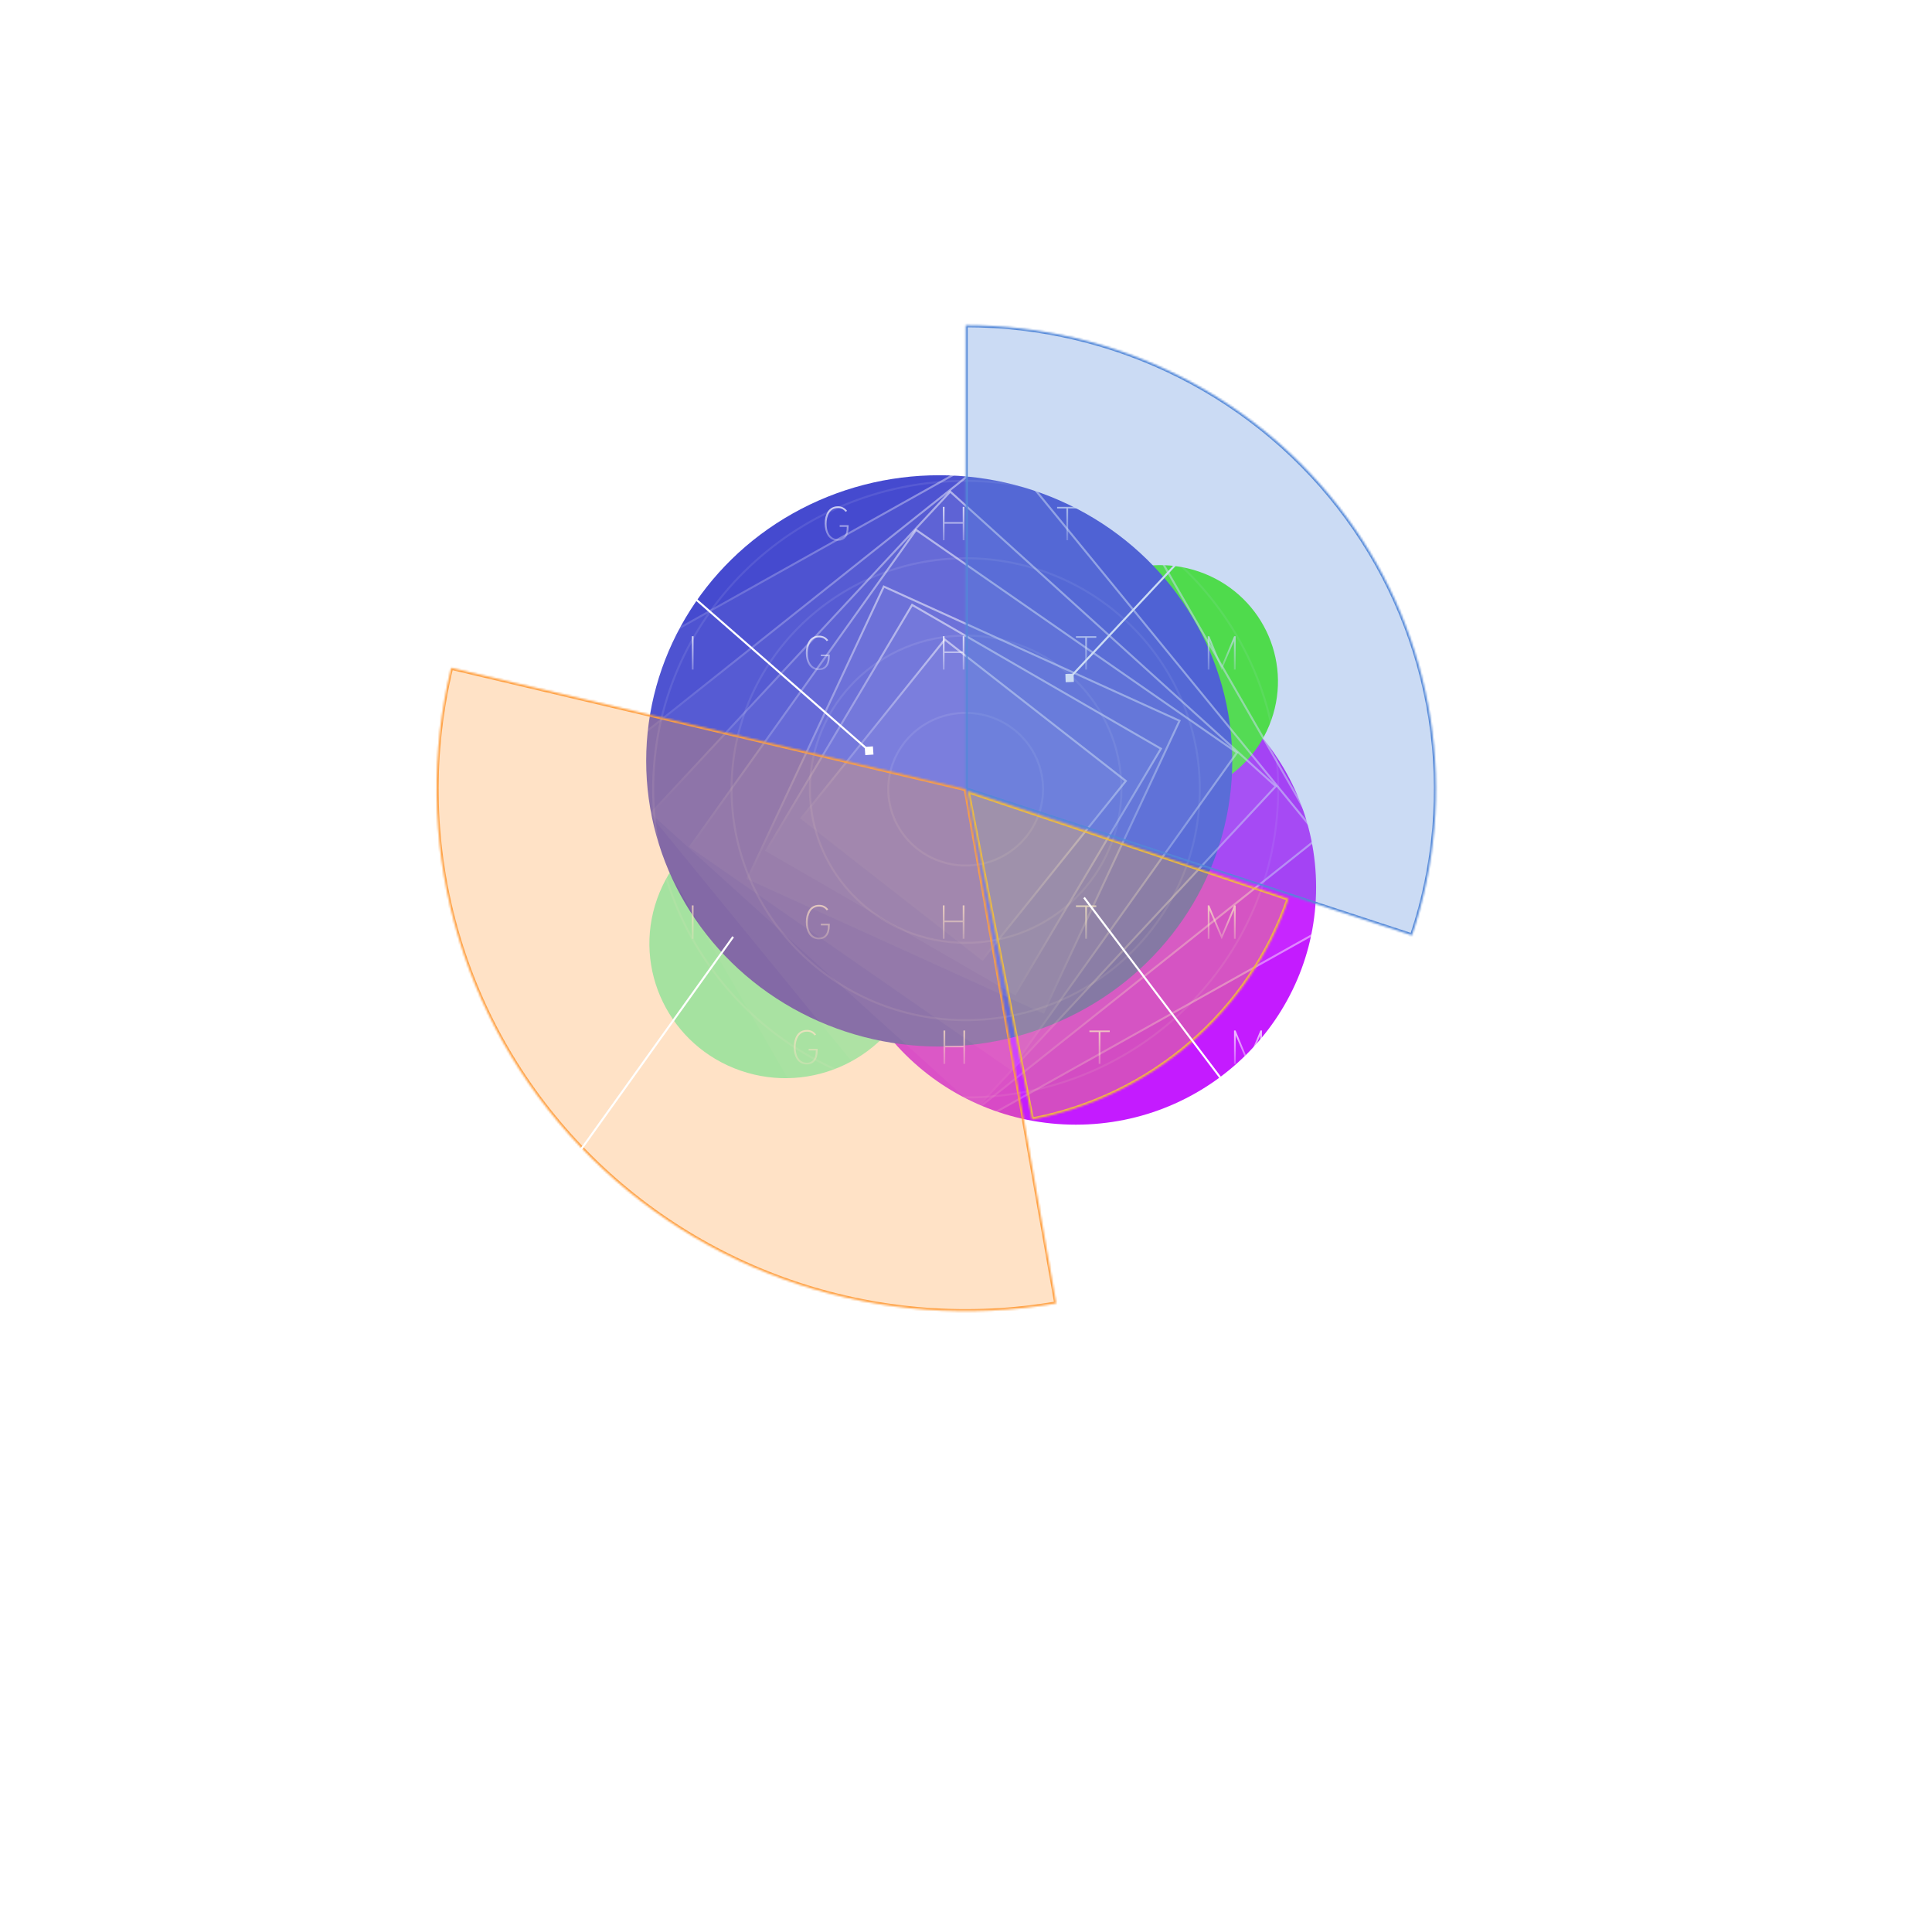 <svg width="960" height="957" viewBox="0 0 960 957" fill="none" xmlns="http://www.w3.org/2000/svg">
<g style="mix-blend-mode:overlay" filter="url(#filter0_f_57_269)">
<ellipse cx="534.581" cy="440.833" rx="119.383" ry="117.956" fill="#C41BFF"/>
</g>
<g filter="url(#filter1_f_57_269)">
<path d="M631.709 357.733C621.022 387.94 587.611 403.907 557.084 393.397C526.557 382.886 510.474 349.879 521.161 319.672C531.849 289.465 565.26 273.498 595.787 284.008C626.314 294.518 642.397 327.526 631.709 357.733Z" fill="#4EFF10"/>
</g>
<g style="mix-blend-mode:lighten" opacity="0.5" filter="url(#filter2_f_57_269)">
<path d="M454.367 490.682C442 525.636 403.351 544.118 368.041 531.961C332.732 519.804 314.134 481.613 326.502 446.658C338.869 411.704 377.519 393.223 412.828 405.379C448.137 417.536 466.735 455.727 454.367 490.682Z" fill="#00FF94"/>
</g>
<g style="mix-blend-mode:hard-light" filter="url(#filter3_f_57_269)">
<ellipse cx="466.693" cy="378.05" rx="145.612" ry="141.928" fill="#454ACF"/>
</g>
<g style="mix-blend-mode:color-dodge">
<g style="mix-blend-mode:color-dodge" filter="url(#filter4_b_57_269)">
<path d="M533.511 201.853L676.903 451.195L424.138 592.645L280.746 343.303L533.511 201.853Z" fill="white" fill-opacity="0.05"/>
<path d="M281.432 343.492L533.324 202.531L676.218 451.006L424.325 591.968L281.432 343.492Z" stroke="url(#paint0_linear_57_269)"/>
</g>
<g style="mix-blend-mode:color-dodge" filter="url(#filter5_b_57_269)">
<path d="M497.839 222.333L656.142 416.006L459.81 572.166L301.507 378.492L497.839 222.333Z" fill="white" fill-opacity="0.05"/>
<path d="M302.215 378.568L497.764 223.031L655.434 415.93L459.885 571.467L302.215 378.568Z" stroke="url(#paint1_linear_57_269)"/>
</g>
<g style="mix-blend-mode:color-dodge" filter="url(#filter6_b_57_269)">
<path d="M472.133 243.553L634.631 390.648L485.516 550.945L323.019 403.849L472.133 243.553Z" fill="white" fill-opacity="0.05"/>
<path d="M323.73 403.819L472.164 244.254L633.919 390.678L485.486 550.243L323.73 403.819Z" stroke="url(#paint2_linear_57_269)"/>
</g>
<g style="mix-blend-mode:color-dodge" filter="url(#filter7_b_57_269)">
<path d="M455.073 262.577L615.346 373.82L502.576 531.922L342.303 420.679L455.073 262.577Z" fill="white" fill-opacity="0.05"/>
<path d="M343.004 420.557L455.194 263.269L614.645 373.942L502.456 531.23L343.004 420.557Z" stroke="url(#paint3_linear_57_269)"/>
</g>
<g style="mix-blend-mode:color-dodge" filter="url(#filter8_b_57_269)">
<path d="M438.905 290.774L586.761 357.869L518.745 503.723L370.889 436.628L438.905 290.774Z" fill="white" fill-opacity="0.05"/>
<path d="M371.555 436.381L439.149 291.434L586.094 358.116L518.501 503.063L371.555 436.381Z" stroke="url(#paint4_linear_57_269)"/>
</g>
<g style="mix-blend-mode:color-dodge" filter="url(#filter9_b_57_269)">
<path d="M453.05 299.874L577.536 371.824L504.599 494.624L380.113 422.674L453.05 299.874Z" fill="white" fill-opacity="0.05"/>
<path d="M380.801 422.495L453.228 300.554L576.848 372.003L504.422 493.944L380.801 422.495Z" stroke="url(#paint5_linear_57_269)"/>
</g>
<g style="mix-blend-mode:color-dodge" filter="url(#filter10_b_57_269)">
<path d="M469.391 317.053L560.121 387.942L488.259 477.443L397.529 406.554L469.391 317.053Z" fill="white" fill-opacity="0.05"/>
<path d="M398.236 406.472L469.472 317.751L559.414 388.024L488.178 476.745L398.236 406.472Z" stroke="url(#paint6_linear_57_269)"/>
</g>
</g>
<g style="mix-blend-mode:overlay">
<path d="M147.279 466.427V449.853H156.04V450.635H148.143V457.454H153.472V458.235H148.143V465.646H156.568V466.427H147.279Z" fill="url(#paint7_linear_57_269)"/>
<path d="M223.439 466.427H222.598L213.982 452.671L213.238 451.463V452.671V466.427H212.374V449.853H213.214L221.83 463.61L222.574 464.817V463.61V449.853H223.439V466.427Z" fill="url(#paint8_linear_57_269)"/>
<path d="M279.835 466.427V449.853H280.699V465.646H289.028V466.427H279.835Z" fill="url(#paint9_linear_57_269)"/>
<path d="M343.758 466.427V449.853H344.622V466.427H343.758Z" fill="url(#paint10_linear_57_269)"/>
<path d="M406.976 466.712C405.84 466.712 404.84 466.475 403.975 466.001C403.111 465.512 402.423 464.857 401.911 464.036C401.415 463.215 401.039 462.308 400.783 461.313C400.543 460.319 400.423 459.261 400.423 458.14C400.423 456.972 400.551 455.891 400.807 454.897C401.079 453.886 401.471 452.979 401.983 452.174C402.495 451.369 403.175 450.737 404.023 450.28C404.888 449.806 405.872 449.569 406.976 449.569C408.896 449.569 410.424 450.327 411.56 451.842L410.792 452.34C409.864 451.061 408.592 450.422 406.976 450.422C405.984 450.422 405.112 450.651 404.359 451.108C403.607 451.566 403.015 452.182 402.583 452.955C402.167 453.713 401.855 454.534 401.647 455.418C401.455 456.286 401.359 457.193 401.359 458.14C401.359 459.545 401.543 460.808 401.911 461.929C402.279 463.049 402.895 463.989 403.759 464.746C404.639 465.488 405.712 465.859 406.976 465.859C408.352 465.859 409.432 465.37 410.216 464.391C411 463.413 411.392 461.968 411.392 460.058V459.774H407.864V458.969H412.304V459.774C412.304 462.126 411.824 463.87 410.864 465.007C409.904 466.143 408.608 466.712 406.976 466.712Z" fill="url(#paint11_linear_57_269)"/>
<path d="M478.374 466.427V458.211H469.349V466.427H468.485V449.853H469.349V457.406H478.374V449.853H479.238V466.427H478.374Z" fill="url(#paint12_linear_57_269)"/>
<path d="M540.106 450.635V466.427H539.242V450.635H534.634V449.853H544.739V450.635H540.106Z" fill="url(#paint13_linear_57_269)"/>
<path d="M614 466.427H613.136V453.358V452.316C613.088 452.426 613.016 452.6 612.92 452.837C612.824 453.058 612.752 453.231 612.704 453.358L607.063 466.712L601.423 453.358L600.991 452.316V453.358V466.427H600.127V449.853H600.895L606.559 463.302L607.063 464.51L607.567 463.302L613.232 449.853H614V466.427Z" fill="url(#paint14_linear_57_269)"/>
<path d="M670.401 466.427V449.853H679.162V450.635H671.265V457.454H676.594V458.235H671.265V465.646H679.69V466.427H670.401Z" fill="url(#paint15_linear_57_269)"/>
<path d="M746.56 466.427H745.72L737.104 452.671L736.36 451.463V452.671V466.427H735.496V449.853H736.336L744.952 463.61L745.696 464.817V463.61V449.853H746.56V466.427Z" fill="url(#paint16_linear_57_269)"/>
<path d="M807.422 450.635V466.427H806.558V450.635H801.949V449.853H812.054V450.635H807.422Z" fill="url(#paint17_linear_57_269)"/>
</g>
<g style="mix-blend-mode:overlay">
<path d="M115.81 528.583V512.009H124.57V512.79H116.674V519.609H122.002V520.39H116.674V527.801H125.098V528.583H115.81Z" fill="url(#paint18_linear_57_269)"/>
<path d="M198.329 528.583H197.489L188.873 514.826L188.129 513.619V514.826V528.583H187.265V512.009H188.105L196.721 525.765L197.465 526.973V525.765V512.009H198.329V528.583Z" fill="url(#paint19_linear_57_269)"/>
<path d="M261.087 528.583V512.009H261.951V527.801H270.28V528.583H261.087Z" fill="url(#paint20_linear_57_269)"/>
<path d="M331.37 528.583V512.009H332.234V528.583H331.37Z" fill="url(#paint21_linear_57_269)"/>
<path d="M400.948 528.867C399.812 528.867 398.812 528.63 397.948 528.156C397.084 527.667 396.396 527.012 395.884 526.191C395.388 525.37 395.012 524.463 394.756 523.468C394.516 522.474 394.396 521.416 394.396 520.296C394.396 519.128 394.524 518.046 394.78 517.052C395.052 516.042 395.444 515.134 395.956 514.329C396.468 513.524 397.148 512.893 397.996 512.435C398.86 511.961 399.844 511.725 400.948 511.725C402.868 511.725 404.397 512.482 405.533 513.998L404.765 514.495C403.837 513.216 402.564 512.577 400.948 512.577C399.956 512.577 399.084 512.806 398.332 513.264C397.58 513.721 396.988 514.337 396.556 515.11C396.14 515.868 395.828 516.689 395.62 517.573C395.428 518.441 395.332 519.349 395.332 520.296C395.332 521.701 395.516 522.963 395.884 524.084C396.252 525.205 396.868 526.144 397.732 526.902C398.612 527.643 399.684 528.014 400.948 528.014C402.324 528.014 403.404 527.525 404.189 526.546C404.973 525.568 405.365 524.123 405.365 522.214V521.929H401.836V521.124H406.277V521.929C406.277 524.281 405.797 526.026 404.837 527.162C403.877 528.299 402.58 528.867 400.948 528.867Z" fill="url(#paint22_linear_57_269)"/>
<path d="M478.707 528.583V520.367H469.682V528.583H468.818V512.009H469.682V519.562H478.707V512.009H479.571V528.583H478.707Z" fill="url(#paint23_linear_57_269)"/>
<path d="M546.8 512.79V528.583H545.936V512.79H541.327V512.009H551.432V512.79H546.8Z" fill="url(#paint24_linear_57_269)"/>
<path d="M627.054 528.583H626.19V515.513V514.471C626.142 514.582 626.07 514.755 625.974 514.992C625.878 515.213 625.806 515.387 625.758 515.513L620.118 528.867L614.477 515.513L614.045 514.471V515.513V528.583H613.181V512.009H613.949L619.614 525.457L620.118 526.665L620.622 525.457L626.286 512.009H627.054V528.583Z" fill="url(#paint25_linear_57_269)"/>
<path d="M689.816 528.583V512.009H698.577V512.79H690.68V519.609H696.008V520.39H690.68V527.801H699.105V528.583H689.816Z" fill="url(#paint26_linear_57_269)"/>
<path d="M772.336 528.583H771.496L762.879 514.826L762.135 513.619V514.826V528.583H761.271V512.009H762.111L770.728 525.765L771.472 526.973V525.765V512.009H772.336V528.583Z" fill="url(#paint27_linear_57_269)"/>
<path d="M839.557 512.79V528.583H838.693V512.79H834.085V512.009H844.19V512.79H839.557Z" fill="url(#paint28_linear_57_269)"/>
</g>
<g style="mix-blend-mode:overlay">
<path d="M74.073 590.737V574.164H82.834V574.945H74.937V581.764H80.265V582.545H74.937V589.956H83.362V590.737H74.073Z" fill="url(#paint29_linear_57_269)"/>
<path d="M164.873 590.737H164.033L155.417 576.981L154.673 575.774V576.981V590.737H153.808V574.164H154.649L163.265 587.92L164.009 589.127V587.92V574.164H164.873V590.737Z" fill="url(#paint30_linear_57_269)"/>
<path d="M235.911 590.737V574.164H236.775V589.956H245.104V590.737H235.911Z" fill="url(#paint31_linear_57_269)"/>
<path d="M314.475 590.737V574.164H315.339V590.737H314.475Z" fill="url(#paint32_linear_57_269)"/>
<path d="M392.334 591.022C391.198 591.022 390.198 590.785 389.334 590.311C388.47 589.822 387.782 589.167 387.27 588.346C386.774 587.525 386.398 586.618 386.142 585.623C385.902 584.629 385.782 583.571 385.782 582.45C385.782 581.282 385.91 580.201 386.166 579.207C386.438 578.197 386.83 577.289 387.342 576.484C387.854 575.679 388.534 575.047 389.382 574.59C390.246 574.116 391.23 573.879 392.334 573.879C394.254 573.879 395.783 574.637 396.919 576.152L396.151 576.65C395.223 575.371 393.95 574.732 392.334 574.732C391.342 574.732 390.47 574.961 389.718 575.418C388.966 575.876 388.374 576.492 387.942 577.265C387.526 578.023 387.214 578.844 387.006 579.728C386.814 580.596 386.718 581.503 386.718 582.45C386.718 583.855 386.902 585.118 387.27 586.239C387.638 587.36 388.254 588.299 389.118 589.056C389.998 589.798 391.07 590.169 392.334 590.169C393.71 590.169 394.79 589.68 395.575 588.701C396.359 587.723 396.751 586.278 396.751 584.368V584.084H393.222V583.279H397.663V584.084C397.663 586.436 397.183 588.18 396.223 589.317C395.263 590.453 393.966 591.022 392.334 591.022Z" fill="url(#paint33_linear_57_269)"/>
<path d="M478.374 590.737V582.522H469.349V590.737H468.485V574.164H469.349V581.716H478.374V574.164H479.238V590.737H478.374Z" fill="url(#paint34_linear_57_269)"/>
<path d="M554.747 574.945V590.737H553.883V574.945H549.275V574.164H559.38V574.945H554.747Z" fill="url(#paint35_linear_57_269)"/>
<path d="M643.282 590.737H642.418V577.668V576.626C642.37 576.736 642.298 576.91 642.202 577.147C642.106 577.368 642.034 577.541 641.986 577.668L636.346 591.022L630.705 577.668L630.273 576.626V577.668V590.737H629.409V574.164H630.177L635.842 587.612L636.346 588.82L636.85 587.612L642.514 574.164H643.282V590.737Z" fill="url(#paint36_linear_57_269)"/>
<path d="M714.325 590.737V574.164H723.086V574.945H715.189V581.764H720.517V582.545H715.189V589.956H723.614V590.737H714.325Z" fill="url(#paint37_linear_57_269)"/>
<path d="M805.125 590.737H804.285L795.669 576.981L794.924 575.774V576.981V590.737H794.06V574.164H794.9L803.517 587.92L804.261 589.127V587.92V574.164H805.125V590.737Z" fill="url(#paint38_linear_57_269)"/>
<path d="M880.628 574.945V590.737H879.764V574.945H875.155V574.164H885.26V574.945H880.628Z" fill="url(#paint39_linear_57_269)"/>
</g>
<g style="mix-blend-mode:overlay">
<path d="M39.87 652.895V636.321H48.631V637.102H40.734V643.921H46.062V644.702H40.734V652.113H49.159V652.895H39.87Z" fill="url(#paint40_linear_57_269)"/>
<path d="M137.511 652.895H136.671L128.054 639.138L127.31 637.931V639.138V652.895H126.446V636.321H127.286L135.903 650.077L136.647 651.285V650.077V636.321H137.511V652.895Z" fill="url(#paint41_linear_57_269)"/>
<path d="M215.39 652.895V636.321H216.254V652.113H224.582V652.895H215.39Z" fill="url(#paint42_linear_57_269)"/>
<path d="M300.794 652.895V636.321H301.658V652.895H300.794Z" fill="url(#paint43_linear_57_269)"/>
<path d="M385.494 653.179C384.357 653.179 383.357 652.942 382.493 652.468C381.629 651.979 380.941 651.324 380.429 650.503C379.933 649.682 379.557 648.775 379.301 647.78C379.061 646.786 378.941 645.728 378.941 644.608C378.941 643.44 379.069 642.358 379.325 641.364C379.597 640.354 379.989 639.446 380.501 638.641C381.013 637.836 381.693 637.205 382.541 636.747C383.405 636.273 384.389 636.037 385.494 636.037C387.414 636.037 388.942 636.794 390.078 638.31L389.31 638.807C388.382 637.528 387.11 636.889 385.494 636.889C384.501 636.889 383.629 637.118 382.877 637.576C382.125 638.033 381.533 638.649 381.101 639.422C380.685 640.18 380.373 641.001 380.165 641.885C379.973 642.753 379.877 643.661 379.877 644.608C379.877 646.013 380.061 647.275 380.429 648.396C380.797 649.517 381.413 650.456 382.277 651.214C383.157 651.955 384.229 652.326 385.494 652.326C386.87 652.326 387.95 651.837 388.734 650.858C389.518 649.88 389.91 648.435 389.91 646.526V646.241H386.382V645.436H390.822V646.241C390.822 648.593 390.342 650.338 389.382 651.474C388.422 652.611 387.126 653.179 385.494 653.179Z" fill="url(#paint44_linear_57_269)"/>
<path d="M478.373 652.895V644.679H469.349V652.895H468.485V636.321H469.349V643.874H478.373V636.321H479.238V652.895H478.373Z" fill="url(#paint45_linear_57_269)"/>
<path d="M561.588 637.102V652.895H560.724V637.102H556.115V636.321H566.22V637.102H561.588Z" fill="url(#paint46_linear_57_269)"/>
<path d="M656.963 652.895H656.099V639.825V638.783C656.051 638.894 655.979 639.067 655.883 639.304C655.787 639.525 655.715 639.699 655.667 639.825L650.027 653.179L644.386 639.825L643.954 638.783V639.825V652.895H643.09V636.321H643.858L649.523 649.769L650.027 650.977L650.531 649.769L656.195 636.321H656.963V652.895Z" fill="url(#paint47_linear_57_269)"/>
<path d="M734.846 652.895V636.321H743.607V637.102H735.711V643.921H741.039V644.702H735.711V652.113H744.135V652.895H734.846Z" fill="url(#paint48_linear_57_269)"/>
<path d="M832.488 652.895H831.648L823.031 639.138L822.287 637.931V639.138V652.895H821.423V636.321H822.263L830.879 650.077L831.624 651.285V650.077V636.321H832.488V652.895Z" fill="url(#paint49_linear_57_269)"/>
<path d="M914.831 637.102V652.895H913.966V637.102H909.358V636.321H919.463V637.102H914.831Z" fill="url(#paint50_linear_57_269)"/>
</g>
<g style="mix-blend-mode:overlay">
<path d="M0 715.05V698.476H8.761V699.257H0.864V706.076H6.193V706.858H0.864V714.269H9.289V715.05H0Z" fill="url(#paint51_linear_57_269)"/>
<path d="M105.682 715.05H104.842L96.225 701.294L95.481 700.086V701.294V715.05H94.617V698.476H95.457L104.074 712.232L104.818 713.44V712.232V698.476H105.682V715.05Z" fill="url(#paint52_linear_57_269)"/>
<path d="M191.601 715.05V698.476H192.465V714.269H200.794V715.05H191.601Z" fill="url(#paint53_linear_57_269)"/>
<path d="M285.046 715.05V698.476H285.91V715.05H285.046Z" fill="url(#paint54_linear_57_269)"/>
<path d="M377.786 715.334C376.65 715.334 375.65 715.097 374.786 714.624C373.922 714.134 373.234 713.479 372.722 712.659C372.226 711.838 371.85 710.93 371.594 709.936C371.354 708.941 371.234 707.884 371.234 706.763C371.234 705.595 371.362 704.514 371.618 703.519C371.89 702.509 372.282 701.601 372.794 700.796C373.306 699.991 373.986 699.36 374.834 698.902C375.698 698.429 376.682 698.192 377.786 698.192C379.707 698.192 381.235 698.95 382.371 700.465L381.603 700.962C380.675 699.684 379.403 699.044 377.786 699.044C376.794 699.044 375.922 699.273 375.17 699.731C374.418 700.189 373.826 700.804 373.394 701.578C372.978 702.335 372.666 703.156 372.458 704.04C372.266 704.908 372.17 705.816 372.17 706.763C372.17 708.168 372.354 709.431 372.722 710.551C373.09 711.672 373.706 712.611 374.57 713.369C375.45 714.111 376.522 714.482 377.786 714.482C379.163 714.482 380.243 713.992 381.027 713.014C381.811 712.035 382.203 710.591 382.203 708.681V708.397H378.675V707.592H383.115V708.397C383.115 710.749 382.635 712.493 381.675 713.629C380.715 714.766 379.419 715.334 377.786 715.334Z" fill="url(#paint55_linear_57_269)"/>
<path d="M478.707 715.05V706.834H469.682V715.05H468.818V698.476H469.682V706.029H478.707V698.476H479.571V715.05H478.707Z" fill="url(#paint56_linear_57_269)"/>
<path d="M569.962 699.257V715.05H569.098V699.257H564.49V698.476H574.594V699.257H569.962Z" fill="url(#paint57_linear_57_269)"/>
<path d="M673.378 715.05H672.514V701.98V700.938C672.466 701.049 672.394 701.223 672.298 701.459C672.202 701.68 672.13 701.854 672.082 701.98L666.442 715.334L660.801 701.98L660.369 700.938V701.98V715.05H659.505V698.476H660.273L665.938 711.925L666.442 713.132L666.946 711.925L672.61 698.476H673.378V715.05Z" fill="url(#paint58_linear_57_269)"/>
<path d="M759.302 715.05V698.476H768.063V699.257H760.166V706.076H765.495V706.858H760.166V714.269H768.591V715.05H759.302Z" fill="url(#paint59_linear_57_269)"/>
<path d="M864.984 715.05H864.144L855.527 701.294L854.783 700.086V701.294V715.05H853.919V698.476H854.759L863.376 712.232L864.12 713.44V712.232V698.476H864.984V715.05Z" fill="url(#paint60_linear_57_269)"/>
<path d="M955.368 699.257V715.05H954.503V699.257H949.895V698.476H960V699.257H955.368Z" fill="url(#paint61_linear_57_269)"/>
</g>
<g style="mix-blend-mode:overlay">
<path d="M147.279 332.674V316.1H156.04V316.881H148.143V323.7H153.472V324.482H148.143V331.893H156.568V332.674H147.279Z" fill="url(#paint62_linear_57_269)"/>
<path d="M223.439 332.674H222.598L213.982 318.918L213.238 317.71V318.918V332.674H212.374V316.1H213.214L221.83 329.856L222.574 331.064V329.856V316.1H223.439V332.674Z" fill="url(#paint63_linear_57_269)"/>
<path d="M279.835 332.674V316.1H280.699V331.893H289.028V332.674H279.835Z" fill="url(#paint64_linear_57_269)"/>
<path d="M343.758 332.674V316.1H344.622V332.674H343.758Z" fill="url(#paint65_linear_57_269)"/>
<path d="M406.976 332.958C405.84 332.958 404.84 332.721 403.975 332.248C403.111 331.758 402.423 331.103 401.911 330.283C401.415 329.462 401.039 328.554 400.783 327.56C400.543 326.565 400.423 325.508 400.423 324.387C400.423 323.219 400.551 322.138 400.807 321.143C401.079 320.133 401.471 319.225 401.983 318.42C402.495 317.615 403.175 316.984 404.023 316.526C404.888 316.053 405.872 315.816 406.976 315.816C408.896 315.816 410.424 316.574 411.56 318.089L410.792 318.586C409.864 317.308 408.592 316.668 406.976 316.668C405.984 316.668 405.112 316.897 404.359 317.355C403.607 317.813 403.015 318.428 402.583 319.202C402.167 319.959 401.855 320.78 401.647 321.664C401.455 322.532 401.359 323.44 401.359 324.387C401.359 325.792 401.543 327.055 401.911 328.175C402.279 329.296 402.895 330.235 403.759 330.993C404.639 331.735 405.712 332.106 406.976 332.106C408.352 332.106 409.432 331.616 410.216 330.638C411 329.659 411.392 328.215 411.392 326.305V326.021H407.864V325.216H412.304V326.021C412.304 328.373 411.824 330.117 410.864 331.253C409.904 332.39 408.608 332.958 406.976 332.958Z" fill="url(#paint66_linear_57_269)"/>
<path d="M478.374 332.674V324.458H469.349V332.674H468.485V316.1H469.349V323.653H478.374V316.1H479.238V332.674H478.374Z" fill="url(#paint67_linear_57_269)"/>
<path d="M540.106 316.881V332.674H539.242V316.881H534.634V316.1H544.739V316.881H540.106Z" fill="url(#paint68_linear_57_269)"/>
<path d="M614 332.674H613.136V319.604V318.562C613.088 318.673 613.016 318.847 612.92 319.083C612.824 319.304 612.752 319.478 612.704 319.604L607.063 332.958L601.423 319.604L600.991 318.562V319.604V332.674H600.127V316.1H600.895L606.559 329.549L607.063 330.756L607.567 329.549L613.232 316.1H614V332.674Z" fill="url(#paint69_linear_57_269)"/>
<path d="M670.401 332.674V316.1H679.162V316.881H671.265V323.7H676.594V324.482H671.265V331.893H679.69V332.674H670.401Z" fill="url(#paint70_linear_57_269)"/>
<path d="M746.56 332.674H745.72L737.104 318.918L736.36 317.71V318.918V332.674H735.496V316.1H736.336L744.952 329.856L745.696 331.064V329.856V316.1H746.56V332.674Z" fill="url(#paint71_linear_57_269)"/>
<path d="M807.422 316.881V332.674H806.558V316.881H801.949V316.1H812.054V316.881H807.422Z" fill="url(#paint72_linear_57_269)"/>
</g>
<g style="mix-blend-mode:overlay">
<path d="M194.083 268.411V251.837H202.844V252.619H194.947V259.438H200.276V260.219H194.947V267.63H203.372V268.411H194.083Z" fill="url(#paint73_linear_57_269)"/>
<path d="M260.882 268.411H260.042L251.425 254.655L250.681 253.447V254.655V268.411H249.817V251.837H250.657L259.274 265.594L260.018 266.801V265.594V251.837H260.882V268.411Z" fill="url(#paint74_linear_57_269)"/>
<path d="M307.918 268.411V251.837H308.782V267.63H317.11V268.411H307.918Z" fill="url(#paint75_linear_57_269)"/>
<path d="M362.479 268.411V251.837H363.343V268.411H362.479Z" fill="url(#paint76_linear_57_269)"/>
<path d="M416.336 268.695C415.2 268.695 414.2 268.459 413.336 267.985C412.472 267.496 411.784 266.841 411.272 266.02C410.776 265.199 410.4 264.291 410.144 263.297C409.904 262.303 409.784 261.245 409.784 260.124C409.784 258.956 409.912 257.875 410.168 256.881C410.44 255.87 410.832 254.963 411.344 254.158C411.856 253.353 412.536 252.721 413.384 252.264C414.248 251.79 415.232 251.553 416.336 251.553C418.257 251.553 419.785 252.311 420.921 253.826L420.153 254.323C419.225 253.045 417.953 252.406 416.336 252.406C415.344 252.406 414.472 252.634 413.72 253.092C412.968 253.55 412.376 254.166 411.944 254.939C411.528 255.697 411.216 256.518 411.008 257.401C410.816 258.27 410.72 259.177 410.72 260.124C410.72 261.529 410.904 262.792 411.272 263.913C411.64 265.033 412.256 265.973 413.12 266.73C414 267.472 415.072 267.843 416.336 267.843C417.713 267.843 418.793 267.354 419.577 266.375C420.361 265.396 420.753 263.952 420.753 262.042V261.758H417.225V260.953H421.665V261.758C421.665 264.11 421.185 265.854 420.225 266.991C419.265 268.127 417.969 268.695 416.336 268.695Z" fill="url(#paint77_linear_57_269)"/>
<path d="M478.374 268.411V260.195H469.349V268.411H468.485V251.837H469.349V259.39H478.374V251.837H479.238V268.411H478.374Z" fill="url(#paint78_linear_57_269)"/>
<path d="M530.745 252.619V268.411H529.881V252.619H525.273V251.837H535.378V252.619H530.745Z" fill="url(#paint79_linear_57_269)"/>
<path d="M595.278 268.411H594.414V255.342V254.3C594.366 254.41 594.294 254.584 594.198 254.821C594.102 255.042 594.03 255.215 593.982 255.342L588.342 268.695L582.701 255.342L582.269 254.3V255.342V268.411H581.405V251.837H582.173L587.838 265.286L588.342 266.493L588.846 265.286L594.51 251.837H595.278V268.411Z" fill="url(#paint80_linear_57_269)"/>
<path d="M642.319 268.411V251.837H651.079V252.619H643.183V259.438H648.511V260.219H643.183V267.63H651.608V268.411H642.319Z" fill="url(#paint81_linear_57_269)"/>
<path d="M709.117 268.411H708.277L699.66 254.655L698.916 253.447V254.655V268.411H698.052V251.837H698.892L707.509 265.594L708.253 266.801V265.594V251.837H709.117V268.411Z" fill="url(#paint82_linear_57_269)"/>
<path d="M760.618 252.619V268.411H759.753V252.619H755.145V251.837H765.25V252.619H760.618Z" fill="url(#paint83_linear_57_269)"/>
</g>
<g style="mix-blend-mode:overlay">
<path d="M231.886 204.151V187.577H240.647V188.358H232.751V195.177H238.079V195.958H232.751V203.369H241.175V204.151H231.886Z" fill="url(#paint84_linear_57_269)"/>
<path d="M291.124 204.151H290.284L281.667 190.394L280.923 189.187V190.394V204.151H280.059V187.577H280.899L289.516 201.333L290.26 202.54V201.333V187.577H291.124V204.151Z" fill="url(#paint85_linear_57_269)"/>
<path d="M330.6 204.151V187.577H331.464V203.369H339.792V204.151H330.6Z" fill="url(#paint86_linear_57_269)"/>
<path d="M377.601 204.151V187.577H378.465V204.151H377.601Z" fill="url(#paint87_linear_57_269)"/>
<path d="M423.897 204.435C422.761 204.435 421.761 204.198 420.897 203.724C420.033 203.235 419.345 202.58 418.833 201.759C418.337 200.938 417.961 200.031 417.705 199.036C417.465 198.042 417.345 196.984 417.345 195.864C417.345 194.695 417.473 193.614 417.729 192.62C418.001 191.61 418.393 190.702 418.905 189.897C419.417 189.092 420.097 188.461 420.945 188.003C421.809 187.529 422.793 187.292 423.897 187.292C425.817 187.292 427.345 188.05 428.482 189.565L427.713 190.063C426.785 188.784 425.513 188.145 423.897 188.145C422.905 188.145 422.033 188.374 421.281 188.831C420.529 189.289 419.937 189.905 419.505 190.678C419.089 191.436 418.777 192.257 418.569 193.141C418.377 194.009 418.281 194.916 418.281 195.864C418.281 197.268 418.465 198.531 418.833 199.652C419.201 200.773 419.817 201.712 420.681 202.469C421.561 203.211 422.633 203.582 423.897 203.582C425.273 203.582 426.353 203.093 427.137 202.114C427.921 201.136 428.313 199.691 428.313 197.781V197.497H424.785V196.692H429.226V197.497C429.226 199.849 428.746 201.593 427.785 202.73C426.825 203.866 425.529 204.435 423.897 204.435Z" fill="url(#paint88_linear_57_269)"/>
<path d="M478.374 204.151V195.935H469.349V204.151H468.485V187.577H469.349V195.13H478.374V187.577H479.238V204.151H478.374Z" fill="url(#paint89_linear_57_269)"/>
<path d="M523.185 188.358V204.151H522.321V188.358H517.712V187.577H527.817V188.358H523.185Z" fill="url(#paint90_linear_57_269)"/>
<path d="M580.157 204.151H579.293V191.081V190.039C579.245 190.15 579.173 190.323 579.077 190.56C578.981 190.781 578.909 190.955 578.861 191.081L573.22 204.435L567.58 191.081L567.148 190.039V191.081V204.151H566.284V187.577H567.052L572.716 201.025L573.22 202.233L573.724 201.025L579.389 187.577H580.157V204.151Z" fill="url(#paint91_linear_57_269)"/>
<path d="M619.637 204.151V187.577H628.398V188.358H620.501V195.177H625.829V195.958H620.501V203.369H628.926V204.151H619.637Z" fill="url(#paint92_linear_57_269)"/>
<path d="M678.875 204.151H678.035L669.418 190.394L668.674 189.187V190.394V204.151H667.81V187.577H668.65L677.267 201.333L678.011 202.54V201.333V187.577H678.875V204.151Z" fill="url(#paint93_linear_57_269)"/>
<path d="M722.814 188.358V204.151H721.95V188.358H717.342V187.577H727.447V188.358H722.814Z" fill="url(#paint94_linear_57_269)"/>
</g>
<g style="mix-blend-mode:overlay">
<path d="M259.222 139.889V123.315H267.983V124.097H260.086V130.916H265.414V131.697H260.086V139.108H268.511V139.889H259.222Z" fill="url(#paint95_linear_57_269)"/>
<path d="M313.059 139.889H312.219L303.602 126.133L302.858 124.925V126.133V139.889H301.994V123.315H302.834L311.451 137.072L312.195 138.279V137.072V123.315H313.059V139.889Z" fill="url(#paint96_linear_57_269)"/>
<path d="M347.134 139.889V123.315H347.998V139.108H356.327V139.889H347.134Z" fill="url(#paint97_linear_57_269)"/>
<path d="M388.735 139.889V123.315H389.599V139.889H388.735Z" fill="url(#paint98_linear_57_269)"/>
<path d="M429.631 140.173C428.495 140.173 427.495 139.937 426.63 139.463C425.766 138.974 425.078 138.319 424.566 137.498C424.07 136.677 423.694 135.769 423.438 134.775C423.198 133.781 423.078 132.723 423.078 131.602C423.078 130.434 423.206 129.353 423.462 128.359C423.734 127.348 424.126 126.441 424.638 125.636C425.15 124.831 425.83 124.199 426.678 123.742C427.543 123.268 428.527 123.031 429.631 123.031C431.551 123.031 433.079 123.789 434.215 125.304L433.447 125.801C432.519 124.523 431.247 123.884 429.631 123.884C428.639 123.884 427.767 124.113 427.014 124.57C426.262 125.028 425.67 125.644 425.238 126.417C424.822 127.175 424.51 127.996 424.302 128.879C424.11 129.748 424.014 130.655 424.014 131.602C424.014 133.007 424.198 134.27 424.566 135.391C424.934 136.511 425.55 137.451 426.414 138.208C427.295 138.95 428.367 139.321 429.631 139.321C431.007 139.321 432.087 138.832 432.871 137.853C433.655 136.874 434.047 135.43 434.047 133.52V133.236H430.519V132.431H434.959V133.236C434.959 135.588 434.479 137.332 433.519 138.469C432.559 139.605 431.263 140.173 429.631 140.173Z" fill="url(#paint99_linear_57_269)"/>
<path d="M478.707 139.889V131.673H469.682V139.889H468.818V123.315H469.682V130.868H478.707V123.315H479.571V139.889H478.707Z" fill="url(#paint100_linear_57_269)"/>
<path d="M518.117 124.097V139.889H517.253V124.097H512.645V123.315H522.75V124.097H518.117Z" fill="url(#paint101_linear_57_269)"/>
<path d="M569.689 139.889H568.825V126.82V125.778C568.777 125.888 568.705 126.062 568.609 126.299C568.513 126.52 568.441 126.693 568.393 126.82L562.753 140.173L557.112 126.82L556.68 125.778V126.82V139.889H555.816V123.315H556.584L562.249 136.764L562.753 137.971L563.257 136.764L568.921 123.315H569.689V139.889Z" fill="url(#paint102_linear_57_269)"/>
<path d="M603.769 139.889V123.315H612.529V124.097H604.633V130.916H609.961V131.697H604.633V139.108H613.057V139.889H603.769Z" fill="url(#paint103_linear_57_269)"/>
<path d="M657.606 139.889H656.766L648.149 126.133L647.405 124.925V126.133V139.889H646.541V123.315H647.381L655.998 137.072L656.742 138.279V137.072V123.315H657.606V139.889Z" fill="url(#paint104_linear_57_269)"/>
<path d="M696.145 124.097V139.889H695.281V124.097H690.673V123.315H700.778V124.097H696.145Z" fill="url(#paint105_linear_57_269)"/>
</g>
<g style="mix-blend-mode:overlay">
<path d="M312.027 75.627V59.053H320.787V59.834H312.891V66.653H318.219V67.435H312.891V74.846H321.315V75.627H312.027Z" fill="url(#paint106_linear_57_269)"/>
<path d="M355.303 75.627H354.463L345.846 61.871L345.102 60.663V61.871V75.627H344.238V59.053H345.078L353.695 72.809L354.439 74.017V72.809V59.053H355.303V75.627Z" fill="url(#paint107_linear_57_269)"/>
<path d="M378.817 75.627V59.053H379.681V74.846H388.01V75.627H378.817Z" fill="url(#paint108_linear_57_269)"/>
<path d="M409.857 75.627V59.053H410.721V75.627H409.857Z" fill="url(#paint109_linear_57_269)"/>
<path d="M440.192 75.911C439.056 75.911 438.056 75.674 437.192 75.201C436.327 74.712 435.639 74.056 435.127 73.236C434.631 72.415 434.255 71.507 433.999 70.513C433.759 69.518 433.639 68.461 433.639 67.34C433.639 66.172 433.767 65.091 434.023 64.096C434.295 63.086 434.687 62.178 435.199 61.373C435.711 60.569 436.391 59.937 437.24 59.479C438.104 59.006 439.088 58.769 440.192 58.769C442.112 58.769 443.64 59.527 444.776 61.042L444.008 61.539C443.08 60.261 441.808 59.621 440.192 59.621C439.2 59.621 438.328 59.85 437.576 60.308C436.823 60.766 436.231 61.381 435.799 62.155C435.383 62.913 435.071 63.733 434.863 64.617C434.671 65.485 434.575 66.393 434.575 67.34C434.575 68.745 434.759 70.008 435.127 71.128C435.495 72.249 436.111 73.188 436.976 73.946C437.856 74.688 438.928 75.059 440.192 75.059C441.568 75.059 442.648 74.57 443.432 73.591C444.216 72.612 444.608 71.168 444.608 69.258V68.974H441.08V68.169H445.52V68.974C445.52 71.326 445.04 73.07 444.08 74.207C443.12 75.343 441.824 75.911 440.192 75.911Z" fill="url(#paint110_linear_57_269)"/>
<path d="M478.707 75.627V67.411H469.682V75.627H468.818V59.053H469.682V66.606H478.707V59.053H479.571V75.627H478.707Z" fill="url(#paint111_linear_57_269)"/>
<path d="M507.557 59.834V75.627H506.693V59.834H502.084V59.053H512.189V59.834H507.557Z" fill="url(#paint112_linear_57_269)"/>
<path d="M548.568 75.627H547.704V62.557V61.516C547.656 61.626 547.584 61.8 547.488 62.036C547.392 62.258 547.32 62.431 547.272 62.557L541.631 75.911L535.991 62.557L535.559 61.516V62.557V75.627H534.694V59.053H535.463L541.127 72.502L541.631 73.709L542.135 72.502L547.8 59.053H548.568V75.627Z" fill="url(#paint113_linear_57_269)"/>
<path d="M572.086 75.627V59.053H580.847V59.834H572.95V66.653H578.279V67.435H572.95V74.846H581.375V75.627H572.086Z" fill="url(#paint114_linear_57_269)"/>
<path d="M615.363 75.627H614.522L605.906 61.871L605.162 60.663V61.871V75.627H604.298V59.053H605.138L613.754 72.809L614.498 74.017V72.809V59.053H615.363V75.627Z" fill="url(#paint115_linear_57_269)"/>
<path d="M643.341 59.834V75.627H642.477V59.834H637.868V59.053H647.973V59.834H643.341Z" fill="url(#paint116_linear_57_269)"/>
</g>
<path d="M529.52 338.953L533.6 338.815L533.463 334.735L529.383 334.872L529.52 338.953ZM691.075 166.115L690.967 165.627L690.816 165.661L690.71 165.774L691.075 166.115ZM531.857 337.185L691.44 166.457L690.71 165.774L531.126 336.502L531.857 337.185ZM691.183 166.604L908.11 118.555L907.893 117.578L690.967 165.627L691.183 166.604Z" fill="white"/>
<path d="M790.903 392.111C790.903 561.57 651.642 698.954 479.841 698.954C308.04 698.954 168.779 561.57 168.779 392.111C168.779 222.653 308.04 85.269 479.841 85.269C651.642 85.269 790.903 222.653 790.903 392.111Z" stroke="white" stroke-opacity="0.09"/>
<path d="M751.957 392.111C751.957 540.352 630.133 660.536 479.841 660.536C329.548 660.536 207.724 540.352 207.724 392.111C207.724 243.871 329.548 123.687 479.841 123.687C630.133 123.687 751.957 243.871 751.957 392.111Z" stroke="white" stroke-opacity="0.09"/>
<path d="M713.012 392.111C713.012 519.134 608.624 622.118 479.841 622.118C351.057 622.118 246.669 519.134 246.669 392.111C246.669 265.088 351.057 162.104 479.841 162.104C608.624 162.104 713.012 265.088 713.012 392.111Z" stroke="white" stroke-opacity="0.09"/>
<path d="M674.067 392.111C674.067 497.917 587.115 583.7 479.841 583.7C372.566 583.7 285.615 497.917 285.615 392.111C285.615 286.306 372.566 200.522 479.841 200.522C587.115 200.522 674.067 286.306 674.067 392.111Z" stroke="white" stroke-opacity="0.09"/>
<path d="M635.122 392.111C635.122 476.699 565.606 545.283 479.841 545.283C394.075 545.283 324.56 476.699 324.56 392.111C324.56 307.524 394.075 238.94 479.841 238.94C565.606 238.94 635.122 307.524 635.122 392.111Z" stroke="white" stroke-opacity="0.09"/>
<path d="M596.176 392.111C596.176 455.482 544.098 506.865 479.841 506.865C415.584 506.865 363.505 455.482 363.505 392.111C363.505 328.741 415.584 277.358 479.841 277.358C544.098 277.358 596.176 328.741 596.176 392.111Z" stroke="white" stroke-opacity="0.09"/>
<path d="M557.231 392.112C557.231 434.264 522.589 468.447 479.841 468.447C437.093 468.447 402.45 434.264 402.45 392.112C402.45 349.959 437.093 315.776 479.841 315.776C522.589 315.776 557.231 349.959 557.231 392.112Z" stroke="white" stroke-opacity="0.09"/>
<path d="M518.286 392.111C518.286 413.046 501.08 430.029 479.841 430.029C458.602 430.029 441.395 413.046 441.395 392.111C441.395 371.176 458.602 354.193 479.841 354.193C501.08 354.193 518.286 371.176 518.286 392.111Z" stroke="white" stroke-opacity="0.09"/>
<mask id="path-38-inside-1_57_269" fill="white">
<path d="M479.841 161.604C516.842 161.604 553.315 170.272 586.257 186.895C619.198 203.517 647.668 227.619 669.321 257.217C690.975 286.814 705.193 321.062 710.807 357.14C716.421 393.217 713.269 430.095 701.611 464.736L479.841 392.111L479.841 161.604Z"/>
</mask>
<path d="M479.841 161.604C516.842 161.604 553.315 170.272 586.257 186.895C619.198 203.517 647.668 227.619 669.321 257.217C690.975 286.814 705.193 321.062 710.807 357.14C716.421 393.217 713.269 430.095 701.611 464.736L479.841 392.111L479.841 161.604Z" fill="#5388D8" fill-opacity="0.3" stroke="#5388D8" stroke-width="2" mask="url(#path-38-inside-1_57_269)"/>
<mask id="path-39-inside-2_57_269" fill="white">
<path d="M640.291 446.547C630.731 474.291 613.902 499.048 591.512 518.307C569.122 537.565 541.967 550.64 512.802 556.205L480.814 393.072L640.291 446.547Z"/>
</mask>
<path d="M640.291 446.547C630.731 474.291 613.902 499.048 591.512 518.307C569.122 537.565 541.967 550.64 512.802 556.205L480.814 393.072L640.291 446.547Z" fill="#F4BE37" fill-opacity="0.3" stroke="#F4BE37" stroke-width="2" mask="url(#path-39-inside-2_57_269)"/>
<mask id="path-40-inside-3_57_269" fill="white">
<path d="M524.843 647.604C481.943 654.957 437.863 651.683 396.562 638.076C355.262 624.468 318.035 600.954 288.225 569.645C258.415 538.336 236.956 500.213 225.775 458.7C214.594 417.186 214.041 373.584 224.167 331.808L479.841 392.111L524.843 647.604Z"/>
</mask>
<path d="M524.843 647.604C481.943 654.957 437.863 651.683 396.562 638.076C355.262 624.468 318.035 600.954 288.225 569.645C258.415 538.336 236.956 500.213 225.775 458.7C214.594 417.186 214.041 373.584 224.167 331.808L479.841 392.111L524.843 647.604Z" fill="#FF9F40" fill-opacity="0.3" stroke="#FF9F40" stroke-width="2" mask="url(#path-40-inside-3_57_269)"/>
<path d="M224.396 660.955L223.989 660.664L223.896 660.794V660.955H224.396ZM224.396 803.341L227.282 800.455L224.396 797.568L221.509 800.455L224.396 803.341ZM363.883 465.164L223.989 660.664L224.802 661.246L364.697 465.746L363.883 465.164ZM223.896 660.955V800.455H224.896V660.955H223.896Z" fill="white"/>
<path d="M686.655 641.455H687.155V641.287L687.054 641.153L686.655 641.455ZM686.655 956.341L689.542 953.455L686.655 950.568L683.769 953.455L686.655 956.341ZM538.253 446.256L686.257 641.756L687.054 641.153L539.05 445.653L538.253 446.256ZM686.155 641.455V953.455H687.155V641.455H686.155Z" fill="white"/>
<path d="M263.743 226.075L264.072 225.699L263.958 225.599L263.807 225.579L263.743 226.075ZM434.022 374.9L433.748 370.826L429.674 371.1L429.948 375.174L434.022 374.9ZM60.76 200.496L263.679 226.571L263.807 225.579L60.887 199.504L60.76 200.496ZM263.414 226.452L431.519 373.376L432.177 372.624L264.072 225.699L263.414 226.452Z" fill="white"/>
<defs>
<filter id="filter0_f_57_269" x="215.198" y="122.877" width="638.765" height="635.913" filterUnits="userSpaceOnUse" color-interpolation-filters="sRGB">
<feFlood flood-opacity="0" result="BackgroundImageFix"/>
<feBlend mode="normal" in="SourceGraphic" in2="BackgroundImageFix" result="shape"/>
<feGaussianBlur stdDeviation="100" result="effect1_foregroundBlur_57_269"/>
</filter>
<filter id="filter1_f_57_269" x="237.856" y="0.776" width="677.159" height="675.853" filterUnits="userSpaceOnUse" color-interpolation-filters="sRGB">
<feFlood flood-opacity="0" result="BackgroundImageFix"/>
<feBlend mode="normal" in="SourceGraphic" in2="BackgroundImageFix" result="shape"/>
<feGaussianBlur stdDeviation="140" result="effect1_foregroundBlur_57_269"/>
</filter>
<filter id="filter2_f_57_269" x="122.675" y="201.643" width="535.519" height="534.055" filterUnits="userSpaceOnUse" color-interpolation-filters="sRGB">
<feFlood flood-opacity="0" result="BackgroundImageFix"/>
<feBlend mode="normal" in="SourceGraphic" in2="BackgroundImageFix" result="shape"/>
<feGaussianBlur stdDeviation="100" result="effect1_foregroundBlur_57_269"/>
</filter>
<filter id="filter3_f_57_269" x="121.081" y="36.122" width="691.224" height="683.856" filterUnits="userSpaceOnUse" color-interpolation-filters="sRGB">
<feFlood flood-opacity="0" result="BackgroundImageFix"/>
<feBlend mode="normal" in="SourceGraphic" in2="BackgroundImageFix" result="shape"/>
<feGaussianBlur stdDeviation="100" result="effect1_foregroundBlur_57_269"/>
</filter>
<filter id="filter4_b_57_269" x="218.746" y="139.853" width="520.157" height="514.792" filterUnits="userSpaceOnUse" color-interpolation-filters="sRGB">
<feFlood flood-opacity="0" result="BackgroundImageFix"/>
<feGaussianBlur in="BackgroundImage" stdDeviation="31"/>
<feComposite in2="SourceAlpha" operator="in" result="effect1_backgroundBlur_57_269"/>
<feBlend mode="normal" in="SourceGraphic" in2="effect1_backgroundBlur_57_269" result="shape"/>
</filter>
<filter id="filter5_b_57_269" x="239.507" y="160.333" width="478.635" height="473.833" filterUnits="userSpaceOnUse" color-interpolation-filters="sRGB">
<feFlood flood-opacity="0" result="BackgroundImageFix"/>
<feGaussianBlur in="BackgroundImage" stdDeviation="31"/>
<feComposite in2="SourceAlpha" operator="in" result="effect1_backgroundBlur_57_269"/>
<feBlend mode="normal" in="SourceGraphic" in2="effect1_backgroundBlur_57_269" result="shape"/>
</filter>
<filter id="filter6_b_57_269" x="261.019" y="181.553" width="435.612" height="431.392" filterUnits="userSpaceOnUse" color-interpolation-filters="sRGB">
<feFlood flood-opacity="0" result="BackgroundImageFix"/>
<feGaussianBlur in="BackgroundImage" stdDeviation="31"/>
<feComposite in2="SourceAlpha" operator="in" result="effect1_backgroundBlur_57_269"/>
<feBlend mode="normal" in="SourceGraphic" in2="effect1_backgroundBlur_57_269" result="shape"/>
</filter>
<filter id="filter7_b_57_269" x="280.303" y="200.577" width="397.043" height="393.346" filterUnits="userSpaceOnUse" color-interpolation-filters="sRGB">
<feFlood flood-opacity="0" result="BackgroundImageFix"/>
<feGaussianBlur in="BackgroundImage" stdDeviation="31"/>
<feComposite in2="SourceAlpha" operator="in" result="effect1_backgroundBlur_57_269"/>
<feBlend mode="normal" in="SourceGraphic" in2="effect1_backgroundBlur_57_269" result="shape"/>
</filter>
<filter id="filter8_b_57_269" x="308.889" y="228.774" width="339.872" height="336.949" filterUnits="userSpaceOnUse" color-interpolation-filters="sRGB">
<feFlood flood-opacity="0" result="BackgroundImageFix"/>
<feGaussianBlur in="BackgroundImage" stdDeviation="31"/>
<feComposite in2="SourceAlpha" operator="in" result="effect1_backgroundBlur_57_269"/>
<feBlend mode="normal" in="SourceGraphic" in2="effect1_backgroundBlur_57_269" result="shape"/>
</filter>
<filter id="filter9_b_57_269" x="318.113" y="237.874" width="321.423" height="318.75" filterUnits="userSpaceOnUse" color-interpolation-filters="sRGB">
<feFlood flood-opacity="0" result="BackgroundImageFix"/>
<feGaussianBlur in="BackgroundImage" stdDeviation="31"/>
<feComposite in2="SourceAlpha" operator="in" result="effect1_backgroundBlur_57_269"/>
<feBlend mode="normal" in="SourceGraphic" in2="effect1_backgroundBlur_57_269" result="shape"/>
</filter>
<filter id="filter10_b_57_269" x="335.529" y="255.053" width="286.592" height="284.39" filterUnits="userSpaceOnUse" color-interpolation-filters="sRGB">
<feFlood flood-opacity="0" result="BackgroundImageFix"/>
<feGaussianBlur in="BackgroundImage" stdDeviation="31"/>
<feComposite in2="SourceAlpha" operator="in" result="effect1_backgroundBlur_57_269"/>
<feBlend mode="normal" in="SourceGraphic" in2="effect1_backgroundBlur_57_269" result="shape"/>
</filter>
<linearGradient id="paint0_linear_57_269" x1="605.207" y1="326.524" x2="354.132" y2="470.913" gradientUnits="userSpaceOnUse">
<stop stop-color="white" stop-opacity="0.51"/>
<stop offset="1" stop-color="white" stop-opacity="0"/>
</linearGradient>
<linearGradient id="paint1_linear_57_269" x1="576.991" y1="319.17" x2="382.774" y2="477.917" gradientUnits="userSpaceOnUse">
<stop stop-color="white" stop-opacity="0.51"/>
<stop offset="1" stop-color="white" stop-opacity="0"/>
</linearGradient>
<linearGradient id="paint2_linear_57_269" x1="553.382" y1="317.1" x2="406.472" y2="479.393" gradientUnits="userSpaceOnUse">
<stop stop-color="white" stop-opacity="0.51"/>
<stop offset="1" stop-color="white" stop-opacity="0"/>
</linearGradient>
<linearGradient id="paint3_linear_57_269" x1="535.21" y1="318.198" x2="424.487" y2="477.722" gradientUnits="userSpaceOnUse">
<stop stop-color="white" stop-opacity="0.51"/>
<stop offset="1" stop-color="white" stop-opacity="0"/>
</linearGradient>
<linearGradient id="paint4_linear_57_269" x1="512.833" y1="324.321" x2="446.334" y2="470.864" gradientUnits="userSpaceOnUse">
<stop stop-color="white" stop-opacity="0.51"/>
<stop offset="1" stop-color="white" stop-opacity="0"/>
</linearGradient>
<linearGradient id="paint5_linear_57_269" x1="515.293" y1="335.849" x2="443.827" y2="459.499" gradientUnits="userSpaceOnUse">
<stop stop-color="white" stop-opacity="0.51"/>
<stop offset="1" stop-color="white" stop-opacity="0"/>
</linearGradient>
<linearGradient id="paint6_linear_57_269" x1="514.756" y1="352.498" x2="444.094" y2="442.936" gradientUnits="userSpaceOnUse">
<stop stop-color="white" stop-opacity="0.51"/>
<stop offset="1" stop-color="white" stop-opacity="0"/>
</linearGradient>
<linearGradient id="paint7_linear_57_269" x1="479.158" y1="440.12" x2="479.158" y2="476.293" gradientUnits="userSpaceOnUse">
<stop stop-color="white"/>
<stop offset="1" stop-color="white" stop-opacity="0"/>
</linearGradient>
<linearGradient id="paint8_linear_57_269" x1="479.158" y1="440.12" x2="479.158" y2="476.293" gradientUnits="userSpaceOnUse">
<stop stop-color="white"/>
<stop offset="1" stop-color="white" stop-opacity="0"/>
</linearGradient>
<linearGradient id="paint9_linear_57_269" x1="479.158" y1="440.12" x2="479.158" y2="476.293" gradientUnits="userSpaceOnUse">
<stop stop-color="white"/>
<stop offset="1" stop-color="white" stop-opacity="0"/>
</linearGradient>
<linearGradient id="paint10_linear_57_269" x1="479.158" y1="440.12" x2="479.158" y2="476.293" gradientUnits="userSpaceOnUse">
<stop stop-color="white"/>
<stop offset="1" stop-color="white" stop-opacity="0"/>
</linearGradient>
<linearGradient id="paint11_linear_57_269" x1="479.158" y1="440.12" x2="479.158" y2="476.293" gradientUnits="userSpaceOnUse">
<stop stop-color="white"/>
<stop offset="1" stop-color="white" stop-opacity="0"/>
</linearGradient>
<linearGradient id="paint12_linear_57_269" x1="479.158" y1="440.12" x2="479.158" y2="476.293" gradientUnits="userSpaceOnUse">
<stop stop-color="white"/>
<stop offset="1" stop-color="white" stop-opacity="0"/>
</linearGradient>
<linearGradient id="paint13_linear_57_269" x1="479.158" y1="440.12" x2="479.158" y2="476.293" gradientUnits="userSpaceOnUse">
<stop stop-color="white"/>
<stop offset="1" stop-color="white" stop-opacity="0"/>
</linearGradient>
<linearGradient id="paint14_linear_57_269" x1="479.158" y1="440.12" x2="479.158" y2="476.293" gradientUnits="userSpaceOnUse">
<stop stop-color="white"/>
<stop offset="1" stop-color="white" stop-opacity="0"/>
</linearGradient>
<linearGradient id="paint15_linear_57_269" x1="479.158" y1="440.12" x2="479.158" y2="476.293" gradientUnits="userSpaceOnUse">
<stop stop-color="white"/>
<stop offset="1" stop-color="white" stop-opacity="0"/>
</linearGradient>
<linearGradient id="paint16_linear_57_269" x1="479.158" y1="440.12" x2="479.158" y2="476.293" gradientUnits="userSpaceOnUse">
<stop stop-color="white"/>
<stop offset="1" stop-color="white" stop-opacity="0"/>
</linearGradient>
<linearGradient id="paint17_linear_57_269" x1="479.158" y1="440.12" x2="479.158" y2="476.293" gradientUnits="userSpaceOnUse">
<stop stop-color="white"/>
<stop offset="1" stop-color="white" stop-opacity="0"/>
</linearGradient>
<linearGradient id="paint18_linear_57_269" x1="479.491" y1="502.275" x2="479.491" y2="538.448" gradientUnits="userSpaceOnUse">
<stop stop-color="white"/>
<stop offset="1" stop-color="white" stop-opacity="0"/>
</linearGradient>
<linearGradient id="paint19_linear_57_269" x1="479.491" y1="502.275" x2="479.491" y2="538.448" gradientUnits="userSpaceOnUse">
<stop stop-color="white"/>
<stop offset="1" stop-color="white" stop-opacity="0"/>
</linearGradient>
<linearGradient id="paint20_linear_57_269" x1="479.491" y1="502.275" x2="479.491" y2="538.448" gradientUnits="userSpaceOnUse">
<stop stop-color="white"/>
<stop offset="1" stop-color="white" stop-opacity="0"/>
</linearGradient>
<linearGradient id="paint21_linear_57_269" x1="479.491" y1="502.275" x2="479.491" y2="538.448" gradientUnits="userSpaceOnUse">
<stop stop-color="white"/>
<stop offset="1" stop-color="white" stop-opacity="0"/>
</linearGradient>
<linearGradient id="paint22_linear_57_269" x1="479.491" y1="502.275" x2="479.491" y2="538.448" gradientUnits="userSpaceOnUse">
<stop stop-color="white"/>
<stop offset="1" stop-color="white" stop-opacity="0"/>
</linearGradient>
<linearGradient id="paint23_linear_57_269" x1="479.491" y1="502.275" x2="479.491" y2="538.448" gradientUnits="userSpaceOnUse">
<stop stop-color="white"/>
<stop offset="1" stop-color="white" stop-opacity="0"/>
</linearGradient>
<linearGradient id="paint24_linear_57_269" x1="479.491" y1="502.275" x2="479.491" y2="538.448" gradientUnits="userSpaceOnUse">
<stop stop-color="white"/>
<stop offset="1" stop-color="white" stop-opacity="0"/>
</linearGradient>
<linearGradient id="paint25_linear_57_269" x1="479.491" y1="502.275" x2="479.491" y2="538.448" gradientUnits="userSpaceOnUse">
<stop stop-color="white"/>
<stop offset="1" stop-color="white" stop-opacity="0"/>
</linearGradient>
<linearGradient id="paint26_linear_57_269" x1="479.491" y1="502.275" x2="479.491" y2="538.448" gradientUnits="userSpaceOnUse">
<stop stop-color="white"/>
<stop offset="1" stop-color="white" stop-opacity="0"/>
</linearGradient>
<linearGradient id="paint27_linear_57_269" x1="479.491" y1="502.275" x2="479.491" y2="538.448" gradientUnits="userSpaceOnUse">
<stop stop-color="white"/>
<stop offset="1" stop-color="white" stop-opacity="0"/>
</linearGradient>
<linearGradient id="paint28_linear_57_269" x1="479.491" y1="502.275" x2="479.491" y2="538.448" gradientUnits="userSpaceOnUse">
<stop stop-color="white"/>
<stop offset="1" stop-color="white" stop-opacity="0"/>
</linearGradient>
<linearGradient id="paint29_linear_57_269" x1="479.158" y1="564.43" x2="479.158" y2="600.603" gradientUnits="userSpaceOnUse">
<stop stop-color="white"/>
<stop offset="1" stop-color="white" stop-opacity="0"/>
</linearGradient>
<linearGradient id="paint30_linear_57_269" x1="479.158" y1="564.43" x2="479.158" y2="600.603" gradientUnits="userSpaceOnUse">
<stop stop-color="white"/>
<stop offset="1" stop-color="white" stop-opacity="0"/>
</linearGradient>
<linearGradient id="paint31_linear_57_269" x1="479.158" y1="564.43" x2="479.158" y2="600.603" gradientUnits="userSpaceOnUse">
<stop stop-color="white"/>
<stop offset="1" stop-color="white" stop-opacity="0"/>
</linearGradient>
<linearGradient id="paint32_linear_57_269" x1="479.158" y1="564.43" x2="479.158" y2="600.603" gradientUnits="userSpaceOnUse">
<stop stop-color="white"/>
<stop offset="1" stop-color="white" stop-opacity="0"/>
</linearGradient>
<linearGradient id="paint33_linear_57_269" x1="479.158" y1="564.43" x2="479.158" y2="600.603" gradientUnits="userSpaceOnUse">
<stop stop-color="white"/>
<stop offset="1" stop-color="white" stop-opacity="0"/>
</linearGradient>
<linearGradient id="paint34_linear_57_269" x1="479.158" y1="564.43" x2="479.158" y2="600.603" gradientUnits="userSpaceOnUse">
<stop stop-color="white"/>
<stop offset="1" stop-color="white" stop-opacity="0"/>
</linearGradient>
<linearGradient id="paint35_linear_57_269" x1="479.158" y1="564.43" x2="479.158" y2="600.603" gradientUnits="userSpaceOnUse">
<stop stop-color="white"/>
<stop offset="1" stop-color="white" stop-opacity="0"/>
</linearGradient>
<linearGradient id="paint36_linear_57_269" x1="479.158" y1="564.43" x2="479.158" y2="600.603" gradientUnits="userSpaceOnUse">
<stop stop-color="white"/>
<stop offset="1" stop-color="white" stop-opacity="0"/>
</linearGradient>
<linearGradient id="paint37_linear_57_269" x1="479.158" y1="564.43" x2="479.158" y2="600.603" gradientUnits="userSpaceOnUse">
<stop stop-color="white"/>
<stop offset="1" stop-color="white" stop-opacity="0"/>
</linearGradient>
<linearGradient id="paint38_linear_57_269" x1="479.158" y1="564.43" x2="479.158" y2="600.603" gradientUnits="userSpaceOnUse">
<stop stop-color="white"/>
<stop offset="1" stop-color="white" stop-opacity="0"/>
</linearGradient>
<linearGradient id="paint39_linear_57_269" x1="479.158" y1="564.43" x2="479.158" y2="600.603" gradientUnits="userSpaceOnUse">
<stop stop-color="white"/>
<stop offset="1" stop-color="white" stop-opacity="0"/>
</linearGradient>
<linearGradient id="paint40_linear_57_269" x1="479.158" y1="626.587" x2="479.158" y2="662.76" gradientUnits="userSpaceOnUse">
<stop stop-color="white"/>
<stop offset="1" stop-color="white" stop-opacity="0"/>
</linearGradient>
<linearGradient id="paint41_linear_57_269" x1="479.158" y1="626.587" x2="479.158" y2="662.76" gradientUnits="userSpaceOnUse">
<stop stop-color="white"/>
<stop offset="1" stop-color="white" stop-opacity="0"/>
</linearGradient>
<linearGradient id="paint42_linear_57_269" x1="479.158" y1="626.587" x2="479.158" y2="662.76" gradientUnits="userSpaceOnUse">
<stop stop-color="white"/>
<stop offset="1" stop-color="white" stop-opacity="0"/>
</linearGradient>
<linearGradient id="paint43_linear_57_269" x1="479.158" y1="626.587" x2="479.158" y2="662.76" gradientUnits="userSpaceOnUse">
<stop stop-color="white"/>
<stop offset="1" stop-color="white" stop-opacity="0"/>
</linearGradient>
<linearGradient id="paint44_linear_57_269" x1="479.158" y1="626.587" x2="479.158" y2="662.76" gradientUnits="userSpaceOnUse">
<stop stop-color="white"/>
<stop offset="1" stop-color="white" stop-opacity="0"/>
</linearGradient>
<linearGradient id="paint45_linear_57_269" x1="479.158" y1="626.587" x2="479.158" y2="662.76" gradientUnits="userSpaceOnUse">
<stop stop-color="white"/>
<stop offset="1" stop-color="white" stop-opacity="0"/>
</linearGradient>
<linearGradient id="paint46_linear_57_269" x1="479.158" y1="626.587" x2="479.158" y2="662.76" gradientUnits="userSpaceOnUse">
<stop stop-color="white"/>
<stop offset="1" stop-color="white" stop-opacity="0"/>
</linearGradient>
<linearGradient id="paint47_linear_57_269" x1="479.158" y1="626.587" x2="479.158" y2="662.76" gradientUnits="userSpaceOnUse">
<stop stop-color="white"/>
<stop offset="1" stop-color="white" stop-opacity="0"/>
</linearGradient>
<linearGradient id="paint48_linear_57_269" x1="479.158" y1="626.587" x2="479.158" y2="662.76" gradientUnits="userSpaceOnUse">
<stop stop-color="white"/>
<stop offset="1" stop-color="white" stop-opacity="0"/>
</linearGradient>
<linearGradient id="paint49_linear_57_269" x1="479.158" y1="626.587" x2="479.158" y2="662.76" gradientUnits="userSpaceOnUse">
<stop stop-color="white"/>
<stop offset="1" stop-color="white" stop-opacity="0"/>
</linearGradient>
<linearGradient id="paint50_linear_57_269" x1="479.158" y1="626.587" x2="479.158" y2="662.76" gradientUnits="userSpaceOnUse">
<stop stop-color="white"/>
<stop offset="1" stop-color="white" stop-opacity="0"/>
</linearGradient>
<linearGradient id="paint51_linear_57_269" x1="479.492" y1="688.742" x2="479.492" y2="724.915" gradientUnits="userSpaceOnUse">
<stop stop-color="white"/>
<stop offset="1" stop-color="white" stop-opacity="0"/>
</linearGradient>
<linearGradient id="paint52_linear_57_269" x1="479.492" y1="688.742" x2="479.492" y2="724.915" gradientUnits="userSpaceOnUse">
<stop stop-color="white"/>
<stop offset="1" stop-color="white" stop-opacity="0"/>
</linearGradient>
<linearGradient id="paint53_linear_57_269" x1="479.492" y1="688.742" x2="479.492" y2="724.915" gradientUnits="userSpaceOnUse">
<stop stop-color="white"/>
<stop offset="1" stop-color="white" stop-opacity="0"/>
</linearGradient>
<linearGradient id="paint54_linear_57_269" x1="479.492" y1="688.742" x2="479.492" y2="724.915" gradientUnits="userSpaceOnUse">
<stop stop-color="white"/>
<stop offset="1" stop-color="white" stop-opacity="0"/>
</linearGradient>
<linearGradient id="paint55_linear_57_269" x1="479.492" y1="688.742" x2="479.492" y2="724.915" gradientUnits="userSpaceOnUse">
<stop stop-color="white"/>
<stop offset="1" stop-color="white" stop-opacity="0"/>
</linearGradient>
<linearGradient id="paint56_linear_57_269" x1="479.492" y1="688.742" x2="479.492" y2="724.915" gradientUnits="userSpaceOnUse">
<stop stop-color="white"/>
<stop offset="1" stop-color="white" stop-opacity="0"/>
</linearGradient>
<linearGradient id="paint57_linear_57_269" x1="479.492" y1="688.742" x2="479.492" y2="724.915" gradientUnits="userSpaceOnUse">
<stop stop-color="white"/>
<stop offset="1" stop-color="white" stop-opacity="0"/>
</linearGradient>
<linearGradient id="paint58_linear_57_269" x1="479.492" y1="688.742" x2="479.492" y2="724.915" gradientUnits="userSpaceOnUse">
<stop stop-color="white"/>
<stop offset="1" stop-color="white" stop-opacity="0"/>
</linearGradient>
<linearGradient id="paint59_linear_57_269" x1="479.492" y1="688.742" x2="479.492" y2="724.915" gradientUnits="userSpaceOnUse">
<stop stop-color="white"/>
<stop offset="1" stop-color="white" stop-opacity="0"/>
</linearGradient>
<linearGradient id="paint60_linear_57_269" x1="479.492" y1="688.742" x2="479.492" y2="724.915" gradientUnits="userSpaceOnUse">
<stop stop-color="white"/>
<stop offset="1" stop-color="white" stop-opacity="0"/>
</linearGradient>
<linearGradient id="paint61_linear_57_269" x1="479.492" y1="688.742" x2="479.492" y2="724.915" gradientUnits="userSpaceOnUse">
<stop stop-color="white"/>
<stop offset="1" stop-color="white" stop-opacity="0"/>
</linearGradient>
<linearGradient id="paint62_linear_57_269" x1="479.158" y1="306.366" x2="479.158" y2="342.539" gradientUnits="userSpaceOnUse">
<stop stop-color="white"/>
<stop offset="1" stop-color="white" stop-opacity="0"/>
</linearGradient>
<linearGradient id="paint63_linear_57_269" x1="479.158" y1="306.366" x2="479.158" y2="342.539" gradientUnits="userSpaceOnUse">
<stop stop-color="white"/>
<stop offset="1" stop-color="white" stop-opacity="0"/>
</linearGradient>
<linearGradient id="paint64_linear_57_269" x1="479.158" y1="306.366" x2="479.158" y2="342.539" gradientUnits="userSpaceOnUse">
<stop stop-color="white"/>
<stop offset="1" stop-color="white" stop-opacity="0"/>
</linearGradient>
<linearGradient id="paint65_linear_57_269" x1="479.158" y1="306.366" x2="479.158" y2="342.539" gradientUnits="userSpaceOnUse">
<stop stop-color="white"/>
<stop offset="1" stop-color="white" stop-opacity="0"/>
</linearGradient>
<linearGradient id="paint66_linear_57_269" x1="479.158" y1="306.366" x2="479.158" y2="342.539" gradientUnits="userSpaceOnUse">
<stop stop-color="white"/>
<stop offset="1" stop-color="white" stop-opacity="0"/>
</linearGradient>
<linearGradient id="paint67_linear_57_269" x1="479.158" y1="306.366" x2="479.158" y2="342.539" gradientUnits="userSpaceOnUse">
<stop stop-color="white"/>
<stop offset="1" stop-color="white" stop-opacity="0"/>
</linearGradient>
<linearGradient id="paint68_linear_57_269" x1="479.158" y1="306.366" x2="479.158" y2="342.539" gradientUnits="userSpaceOnUse">
<stop stop-color="white"/>
<stop offset="1" stop-color="white" stop-opacity="0"/>
</linearGradient>
<linearGradient id="paint69_linear_57_269" x1="479.158" y1="306.366" x2="479.158" y2="342.539" gradientUnits="userSpaceOnUse">
<stop stop-color="white"/>
<stop offset="1" stop-color="white" stop-opacity="0"/>
</linearGradient>
<linearGradient id="paint70_linear_57_269" x1="479.158" y1="306.366" x2="479.158" y2="342.539" gradientUnits="userSpaceOnUse">
<stop stop-color="white"/>
<stop offset="1" stop-color="white" stop-opacity="0"/>
</linearGradient>
<linearGradient id="paint71_linear_57_269" x1="479.158" y1="306.366" x2="479.158" y2="342.539" gradientUnits="userSpaceOnUse">
<stop stop-color="white"/>
<stop offset="1" stop-color="white" stop-opacity="0"/>
</linearGradient>
<linearGradient id="paint72_linear_57_269" x1="479.158" y1="306.366" x2="479.158" y2="342.539" gradientUnits="userSpaceOnUse">
<stop stop-color="white"/>
<stop offset="1" stop-color="white" stop-opacity="0"/>
</linearGradient>
<linearGradient id="paint73_linear_57_269" x1="479.158" y1="242.103" x2="479.158" y2="278.277" gradientUnits="userSpaceOnUse">
<stop stop-color="white"/>
<stop offset="1" stop-color="white" stop-opacity="0"/>
</linearGradient>
<linearGradient id="paint74_linear_57_269" x1="479.158" y1="242.103" x2="479.158" y2="278.277" gradientUnits="userSpaceOnUse">
<stop stop-color="white"/>
<stop offset="1" stop-color="white" stop-opacity="0"/>
</linearGradient>
<linearGradient id="paint75_linear_57_269" x1="479.158" y1="242.103" x2="479.158" y2="278.277" gradientUnits="userSpaceOnUse">
<stop stop-color="white"/>
<stop offset="1" stop-color="white" stop-opacity="0"/>
</linearGradient>
<linearGradient id="paint76_linear_57_269" x1="479.158" y1="242.103" x2="479.158" y2="278.277" gradientUnits="userSpaceOnUse">
<stop stop-color="white"/>
<stop offset="1" stop-color="white" stop-opacity="0"/>
</linearGradient>
<linearGradient id="paint77_linear_57_269" x1="479.158" y1="242.103" x2="479.158" y2="278.277" gradientUnits="userSpaceOnUse">
<stop stop-color="white"/>
<stop offset="1" stop-color="white" stop-opacity="0"/>
</linearGradient>
<linearGradient id="paint78_linear_57_269" x1="479.158" y1="242.103" x2="479.158" y2="278.277" gradientUnits="userSpaceOnUse">
<stop stop-color="white"/>
<stop offset="1" stop-color="white" stop-opacity="0"/>
</linearGradient>
<linearGradient id="paint79_linear_57_269" x1="479.158" y1="242.103" x2="479.158" y2="278.277" gradientUnits="userSpaceOnUse">
<stop stop-color="white"/>
<stop offset="1" stop-color="white" stop-opacity="0"/>
</linearGradient>
<linearGradient id="paint80_linear_57_269" x1="479.158" y1="242.103" x2="479.158" y2="278.277" gradientUnits="userSpaceOnUse">
<stop stop-color="white"/>
<stop offset="1" stop-color="white" stop-opacity="0"/>
</linearGradient>
<linearGradient id="paint81_linear_57_269" x1="479.158" y1="242.103" x2="479.158" y2="278.277" gradientUnits="userSpaceOnUse">
<stop stop-color="white"/>
<stop offset="1" stop-color="white" stop-opacity="0"/>
</linearGradient>
<linearGradient id="paint82_linear_57_269" x1="479.158" y1="242.103" x2="479.158" y2="278.277" gradientUnits="userSpaceOnUse">
<stop stop-color="white"/>
<stop offset="1" stop-color="white" stop-opacity="0"/>
</linearGradient>
<linearGradient id="paint83_linear_57_269" x1="479.158" y1="242.103" x2="479.158" y2="278.277" gradientUnits="userSpaceOnUse">
<stop stop-color="white"/>
<stop offset="1" stop-color="white" stop-opacity="0"/>
</linearGradient>
<linearGradient id="paint84_linear_57_269" x1="479.158" y1="177.843" x2="479.158" y2="214.016" gradientUnits="userSpaceOnUse">
<stop stop-color="white"/>
<stop offset="1" stop-color="white" stop-opacity="0"/>
</linearGradient>
<linearGradient id="paint85_linear_57_269" x1="479.158" y1="177.843" x2="479.158" y2="214.016" gradientUnits="userSpaceOnUse">
<stop stop-color="white"/>
<stop offset="1" stop-color="white" stop-opacity="0"/>
</linearGradient>
<linearGradient id="paint86_linear_57_269" x1="479.158" y1="177.843" x2="479.158" y2="214.016" gradientUnits="userSpaceOnUse">
<stop stop-color="white"/>
<stop offset="1" stop-color="white" stop-opacity="0"/>
</linearGradient>
<linearGradient id="paint87_linear_57_269" x1="479.158" y1="177.843" x2="479.158" y2="214.016" gradientUnits="userSpaceOnUse">
<stop stop-color="white"/>
<stop offset="1" stop-color="white" stop-opacity="0"/>
</linearGradient>
<linearGradient id="paint88_linear_57_269" x1="479.158" y1="177.843" x2="479.158" y2="214.016" gradientUnits="userSpaceOnUse">
<stop stop-color="white"/>
<stop offset="1" stop-color="white" stop-opacity="0"/>
</linearGradient>
<linearGradient id="paint89_linear_57_269" x1="479.158" y1="177.843" x2="479.158" y2="214.016" gradientUnits="userSpaceOnUse">
<stop stop-color="white"/>
<stop offset="1" stop-color="white" stop-opacity="0"/>
</linearGradient>
<linearGradient id="paint90_linear_57_269" x1="479.158" y1="177.843" x2="479.158" y2="214.016" gradientUnits="userSpaceOnUse">
<stop stop-color="white"/>
<stop offset="1" stop-color="white" stop-opacity="0"/>
</linearGradient>
<linearGradient id="paint91_linear_57_269" x1="479.158" y1="177.843" x2="479.158" y2="214.016" gradientUnits="userSpaceOnUse">
<stop stop-color="white"/>
<stop offset="1" stop-color="white" stop-opacity="0"/>
</linearGradient>
<linearGradient id="paint92_linear_57_269" x1="479.158" y1="177.843" x2="479.158" y2="214.016" gradientUnits="userSpaceOnUse">
<stop stop-color="white"/>
<stop offset="1" stop-color="white" stop-opacity="0"/>
</linearGradient>
<linearGradient id="paint93_linear_57_269" x1="479.158" y1="177.843" x2="479.158" y2="214.016" gradientUnits="userSpaceOnUse">
<stop stop-color="white"/>
<stop offset="1" stop-color="white" stop-opacity="0"/>
</linearGradient>
<linearGradient id="paint94_linear_57_269" x1="479.158" y1="177.843" x2="479.158" y2="214.016" gradientUnits="userSpaceOnUse">
<stop stop-color="white"/>
<stop offset="1" stop-color="white" stop-opacity="0"/>
</linearGradient>
<linearGradient id="paint95_linear_57_269" x1="479.491" y1="113.581" x2="479.491" y2="149.755" gradientUnits="userSpaceOnUse">
<stop stop-color="white"/>
<stop offset="1" stop-color="white" stop-opacity="0"/>
</linearGradient>
<linearGradient id="paint96_linear_57_269" x1="479.491" y1="113.581" x2="479.491" y2="149.755" gradientUnits="userSpaceOnUse">
<stop stop-color="white"/>
<stop offset="1" stop-color="white" stop-opacity="0"/>
</linearGradient>
<linearGradient id="paint97_linear_57_269" x1="479.491" y1="113.581" x2="479.491" y2="149.755" gradientUnits="userSpaceOnUse">
<stop stop-color="white"/>
<stop offset="1" stop-color="white" stop-opacity="0"/>
</linearGradient>
<linearGradient id="paint98_linear_57_269" x1="479.491" y1="113.581" x2="479.491" y2="149.755" gradientUnits="userSpaceOnUse">
<stop stop-color="white"/>
<stop offset="1" stop-color="white" stop-opacity="0"/>
</linearGradient>
<linearGradient id="paint99_linear_57_269" x1="479.491" y1="113.581" x2="479.491" y2="149.755" gradientUnits="userSpaceOnUse">
<stop stop-color="white"/>
<stop offset="1" stop-color="white" stop-opacity="0"/>
</linearGradient>
<linearGradient id="paint100_linear_57_269" x1="479.491" y1="113.581" x2="479.491" y2="149.755" gradientUnits="userSpaceOnUse">
<stop stop-color="white"/>
<stop offset="1" stop-color="white" stop-opacity="0"/>
</linearGradient>
<linearGradient id="paint101_linear_57_269" x1="479.491" y1="113.581" x2="479.491" y2="149.755" gradientUnits="userSpaceOnUse">
<stop stop-color="white"/>
<stop offset="1" stop-color="white" stop-opacity="0"/>
</linearGradient>
<linearGradient id="paint102_linear_57_269" x1="479.491" y1="113.581" x2="479.491" y2="149.755" gradientUnits="userSpaceOnUse">
<stop stop-color="white"/>
<stop offset="1" stop-color="white" stop-opacity="0"/>
</linearGradient>
<linearGradient id="paint103_linear_57_269" x1="479.491" y1="113.581" x2="479.491" y2="149.755" gradientUnits="userSpaceOnUse">
<stop stop-color="white"/>
<stop offset="1" stop-color="white" stop-opacity="0"/>
</linearGradient>
<linearGradient id="paint104_linear_57_269" x1="479.491" y1="113.581" x2="479.491" y2="149.755" gradientUnits="userSpaceOnUse">
<stop stop-color="white"/>
<stop offset="1" stop-color="white" stop-opacity="0"/>
</linearGradient>
<linearGradient id="paint105_linear_57_269" x1="479.491" y1="113.581" x2="479.491" y2="149.755" gradientUnits="userSpaceOnUse">
<stop stop-color="white"/>
<stop offset="1" stop-color="white" stop-opacity="0"/>
</linearGradient>
<linearGradient id="paint106_linear_57_269" x1="479.492" y1="49.319" x2="479.492" y2="85.493" gradientUnits="userSpaceOnUse">
<stop stop-color="white"/>
<stop offset="1" stop-color="white" stop-opacity="0"/>
</linearGradient>
<linearGradient id="paint107_linear_57_269" x1="479.492" y1="49.319" x2="479.492" y2="85.493" gradientUnits="userSpaceOnUse">
<stop stop-color="white"/>
<stop offset="1" stop-color="white" stop-opacity="0"/>
</linearGradient>
<linearGradient id="paint108_linear_57_269" x1="479.492" y1="49.319" x2="479.492" y2="85.493" gradientUnits="userSpaceOnUse">
<stop stop-color="white"/>
<stop offset="1" stop-color="white" stop-opacity="0"/>
</linearGradient>
<linearGradient id="paint109_linear_57_269" x1="479.492" y1="49.319" x2="479.492" y2="85.493" gradientUnits="userSpaceOnUse">
<stop stop-color="white"/>
<stop offset="1" stop-color="white" stop-opacity="0"/>
</linearGradient>
<linearGradient id="paint110_linear_57_269" x1="479.492" y1="49.319" x2="479.492" y2="85.493" gradientUnits="userSpaceOnUse">
<stop stop-color="white"/>
<stop offset="1" stop-color="white" stop-opacity="0"/>
</linearGradient>
<linearGradient id="paint111_linear_57_269" x1="479.492" y1="49.319" x2="479.492" y2="85.493" gradientUnits="userSpaceOnUse">
<stop stop-color="white"/>
<stop offset="1" stop-color="white" stop-opacity="0"/>
</linearGradient>
<linearGradient id="paint112_linear_57_269" x1="479.492" y1="49.319" x2="479.492" y2="85.493" gradientUnits="userSpaceOnUse">
<stop stop-color="white"/>
<stop offset="1" stop-color="white" stop-opacity="0"/>
</linearGradient>
<linearGradient id="paint113_linear_57_269" x1="479.492" y1="49.319" x2="479.492" y2="85.493" gradientUnits="userSpaceOnUse">
<stop stop-color="white"/>
<stop offset="1" stop-color="white" stop-opacity="0"/>
</linearGradient>
<linearGradient id="paint114_linear_57_269" x1="479.492" y1="49.319" x2="479.492" y2="85.493" gradientUnits="userSpaceOnUse">
<stop stop-color="white"/>
<stop offset="1" stop-color="white" stop-opacity="0"/>
</linearGradient>
<linearGradient id="paint115_linear_57_269" x1="479.492" y1="49.319" x2="479.492" y2="85.493" gradientUnits="userSpaceOnUse">
<stop stop-color="white"/>
<stop offset="1" stop-color="white" stop-opacity="0"/>
</linearGradient>
<linearGradient id="paint116_linear_57_269" x1="479.492" y1="49.319" x2="479.492" y2="85.493" gradientUnits="userSpaceOnUse">
<stop stop-color="white"/>
<stop offset="1" stop-color="white" stop-opacity="0"/>
</linearGradient>
</defs>
</svg>
